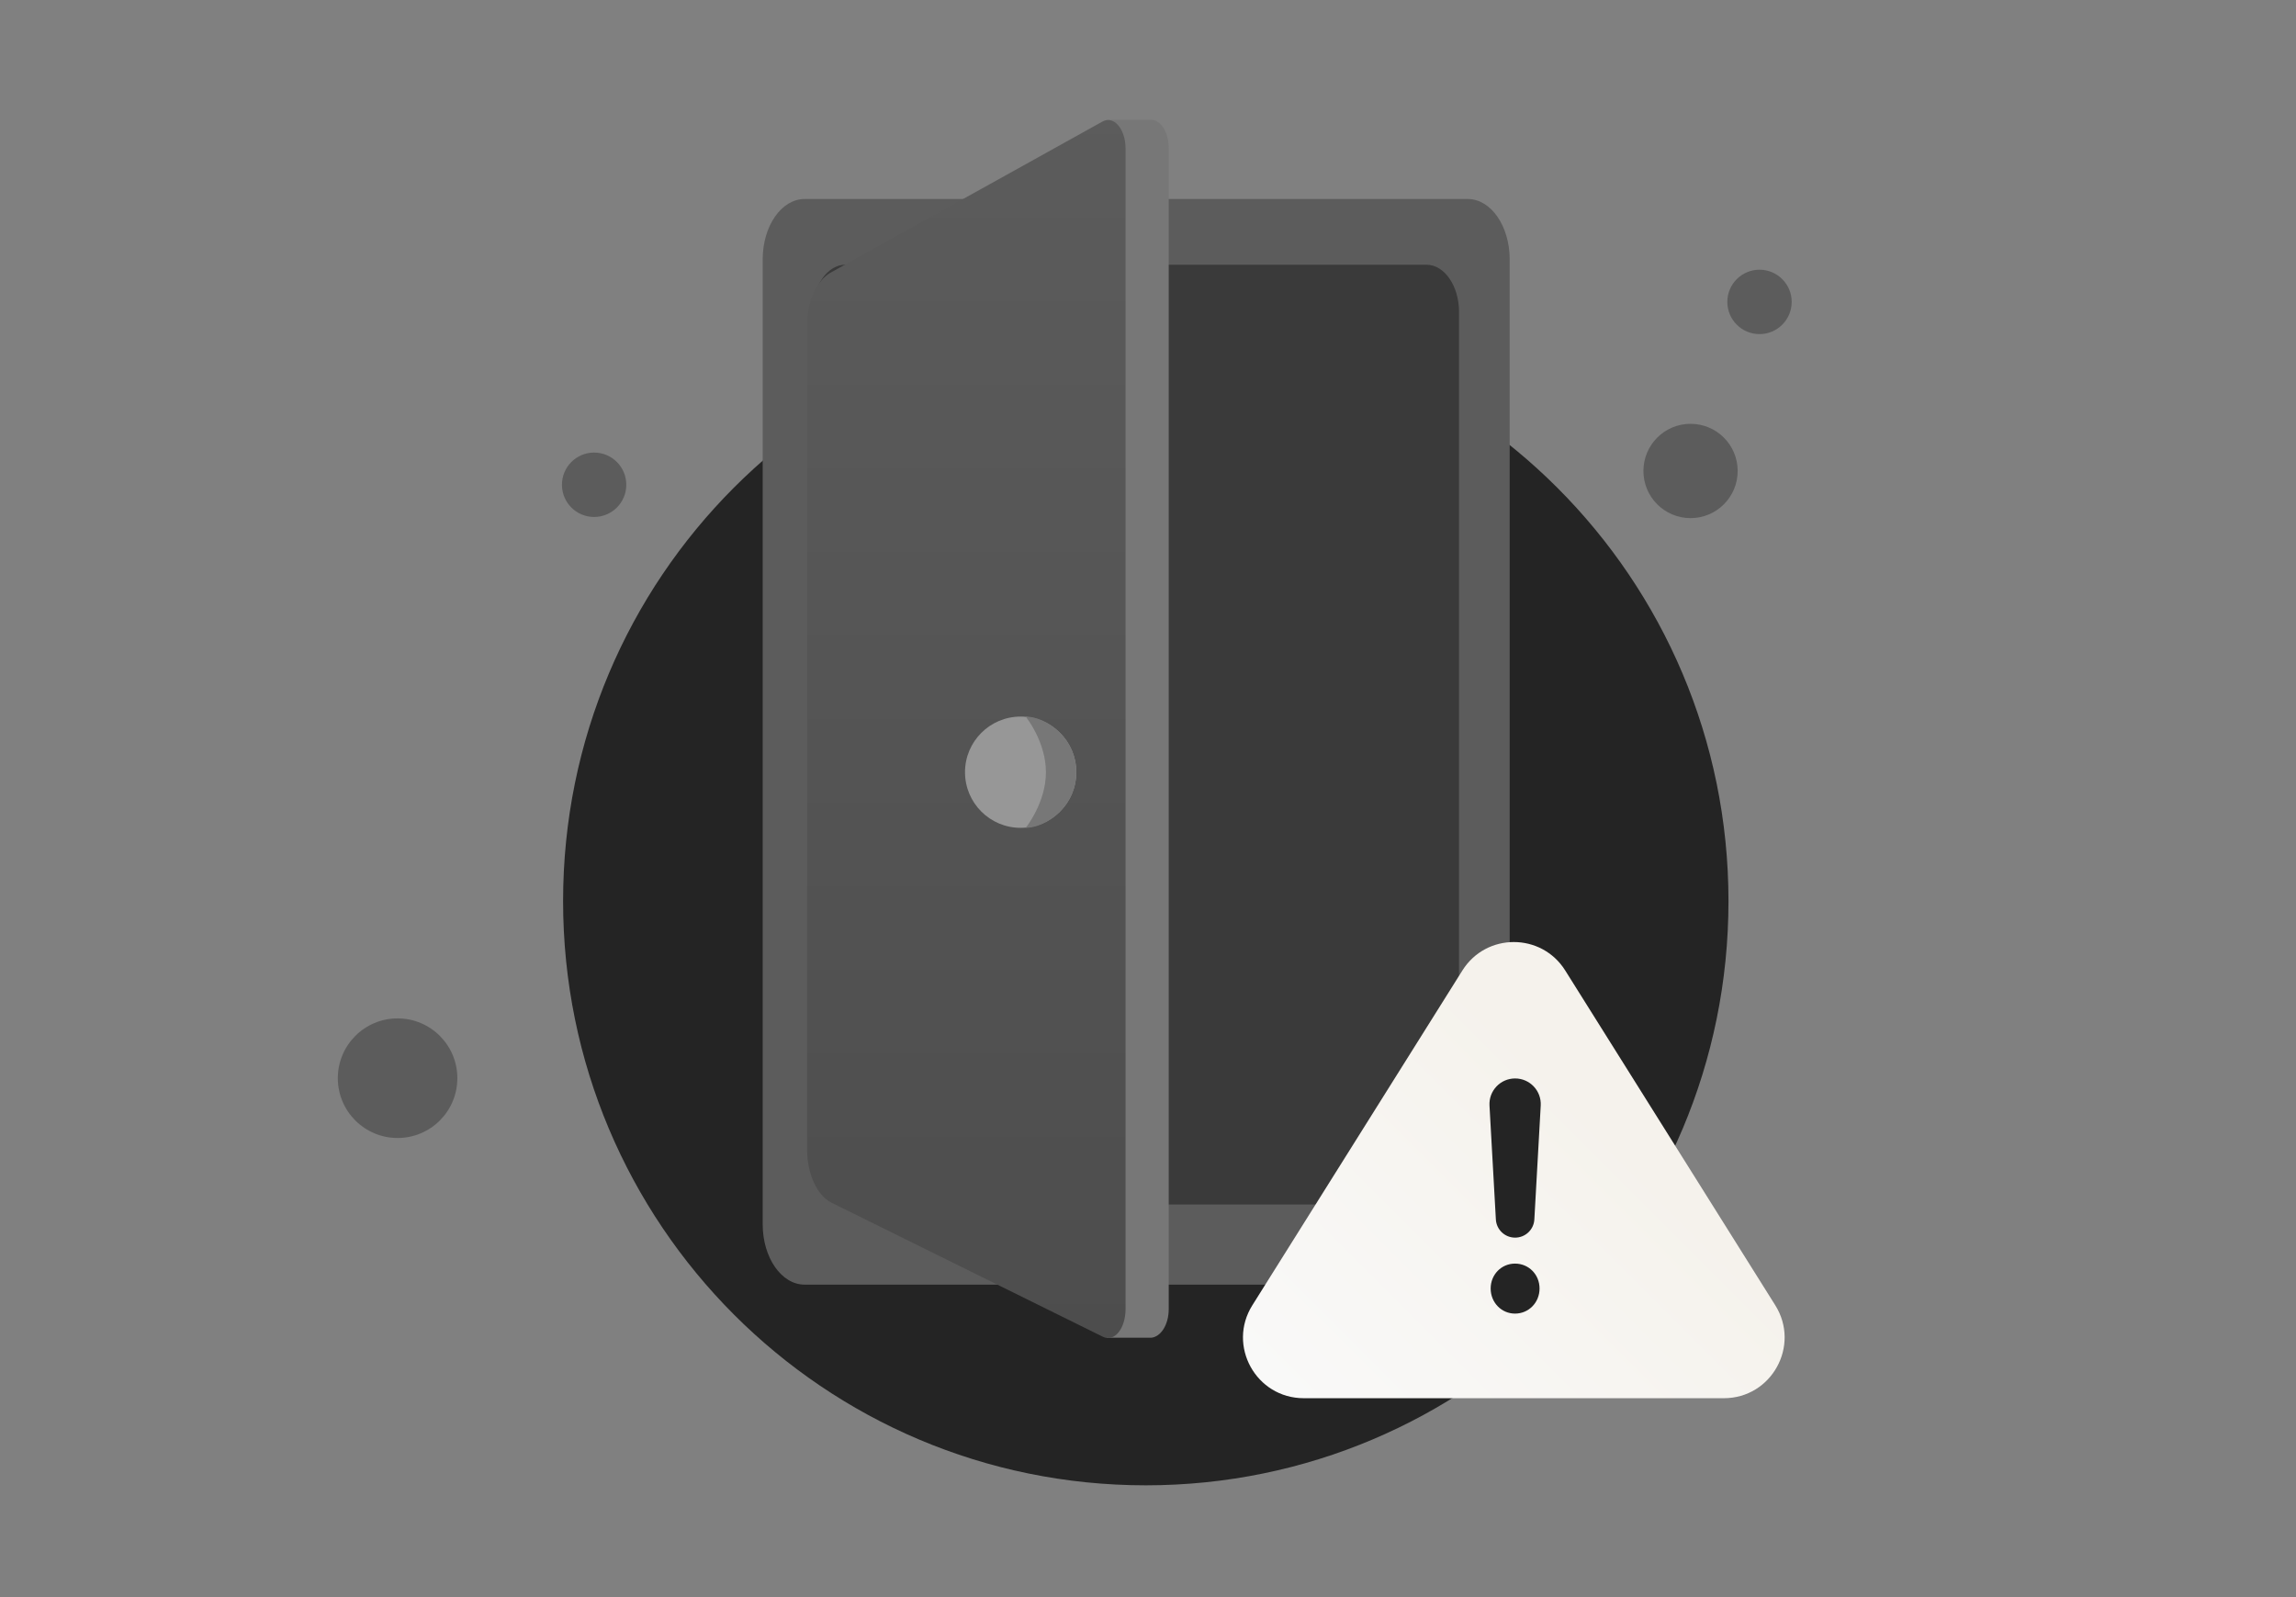<svg width="230" height="160" viewBox="0 0 230 160" fill="none" xmlns="http://www.w3.org/2000/svg">
<rect x="0" y="0" width="230" height="160" fill="#808080" stroke="none"/>
<path d="M114.778 148.8C147.014 148.8 173.149 122.647 173.149 90.272C173.149 57.897 146.899 31.743 114.778 31.743C82.541 31.743 56.407 57.897 56.407 90.272C56.407 122.647 82.541 148.8 114.778 148.8Z" fill="#242424"/>
<path d="M169.35 51.906C171.957 51.906 174.07 49.791 174.07 47.182C174.07 44.573 171.957 42.458 169.35 42.458C166.743 42.458 164.629 44.573 164.629 47.182C164.629 49.791 166.743 51.906 169.35 51.906Z" fill="#5C5C5C"/>
<path d="M176.258 33.471C178.038 33.471 179.481 32.027 179.481 30.245C179.481 28.464 178.038 27.02 176.258 27.02C174.477 27.02 173.034 28.464 173.034 30.245C173.034 32.027 174.477 33.471 176.258 33.471Z" fill="#5C5C5C"/>
<path d="M59.516 51.79C61.296 51.79 62.739 50.346 62.739 48.564C62.739 46.783 61.296 45.338 59.516 45.338C57.735 45.338 56.292 46.783 56.292 48.564C56.292 50.346 57.735 51.79 59.516 51.79Z" fill="#5C5C5C"/>
<path d="M39.828 114.005C43.135 114.005 45.815 111.323 45.815 108.014C45.815 104.705 43.135 102.023 39.828 102.023C36.522 102.023 33.841 104.705 33.841 108.014C33.841 111.323 36.522 114.005 39.828 114.005Z" fill="#5C5C5C"/>
<path d="M80.601 128.695H147.032C149.351 128.695 151.231 125.989 151.231 122.653V25.978C151.231 22.642 149.351 19.936 147.032 19.936H80.601C78.282 19.936 76.402 22.642 76.402 25.978V122.653C76.402 125.989 78.282 128.695 80.601 128.695Z" fill="#5C5C5C"/>
<path d="M84.675 120.669H142.896C144.651 120.669 146.155 118.594 146.155 115.979V31.209C146.155 28.684 144.714 26.519 142.896 26.519H84.675C82.92 26.519 81.416 28.593 81.416 31.209V115.979C81.416 118.594 82.858 120.669 84.675 120.669Z" fill="#3A3A3A"/>
<path d="M94.889 66.92H99.025V78.193H94.889V66.92Z" fill="#8E96AB"/>
<path d="M87.558 27.331L109.054 15.337C109.493 14.074 110.12 12.902 110.872 12H115.384C116.324 12.09 117.076 13.262 117.076 14.886V131.13C117.076 132.753 116.261 133.925 115.321 134.015H110.872L110.308 131.671L87.558 120.488C86.117 119.767 85.114 117.602 85.114 115.167V32.561C85.239 30.217 86.179 28.052 87.558 27.331Z" fill="#777777"/>
<path d="M110.433 12.18L83.171 27.331C81.792 28.142 80.852 30.216 80.852 32.561V115.167C80.852 117.602 81.855 119.767 83.296 120.488L110.496 133.925C111.624 134.466 112.752 133.113 112.752 131.129V14.886C112.752 12.902 111.561 11.549 110.433 12.18Z" fill="url(#paint0_linear_3869_1920)"/>
<path d="M146.494 97.223L125.453 130.762C122.912 134.811 125.823 140.073 130.603 140.073H172.686C177.466 140.073 180.376 134.811 177.836 130.762L156.795 97.223C154.412 93.424 148.877 93.424 146.494 97.223Z" fill="url(#paint1_linear_3869_1920)"/>
<path d="M151.775 108.04C150.299 108.04 149.126 109.28 149.209 110.754L149.847 122.164C149.904 123.187 150.75 123.987 151.775 123.987V123.987C152.799 123.987 153.645 123.187 153.702 122.164L154.341 110.754C154.423 109.28 153.251 108.04 151.775 108.04V108.04ZM151.766 131.597C153.146 131.597 154.223 130.482 154.223 129.084C154.223 127.685 153.146 126.588 151.766 126.588C150.403 126.588 149.326 127.685 149.326 129.084C149.326 130.482 150.403 131.597 151.766 131.597Z" fill="#242424"/>
<circle cx="102.242" cy="77.36" r="5.573" fill="#979797"/>
<path d="M104.775 77.36C104.775 74.282 102.748 71.787 102.748 71.787C104.707 71.787 107.815 73.813 107.815 77.36C107.815 80.907 104.707 82.933 102.748 82.933C102.748 82.933 104.775 80.438 104.775 77.36Z" fill="#777777"/>
<defs>
<linearGradient id="paint0_linear_3869_1920" x1="96.813" y1="9.201" x2="96.813" y2="135.36" gradientUnits="userSpaceOnUse">
<stop stop-color="#5C5C5C"/>
<stop offset="0.996" stop-color="#4D4D4D"/>
</linearGradient>
<linearGradient id="paint1_linear_3869_1920" x1="130.871" y1="151.333" x2="172.418" y2="109.787" gradientUnits="userSpaceOnUse">
<stop stop-color="#FAFAFA"/>
<stop offset="0.828" stop-color="#F5F2EC"/>
</linearGradient>
</defs>
</svg>
